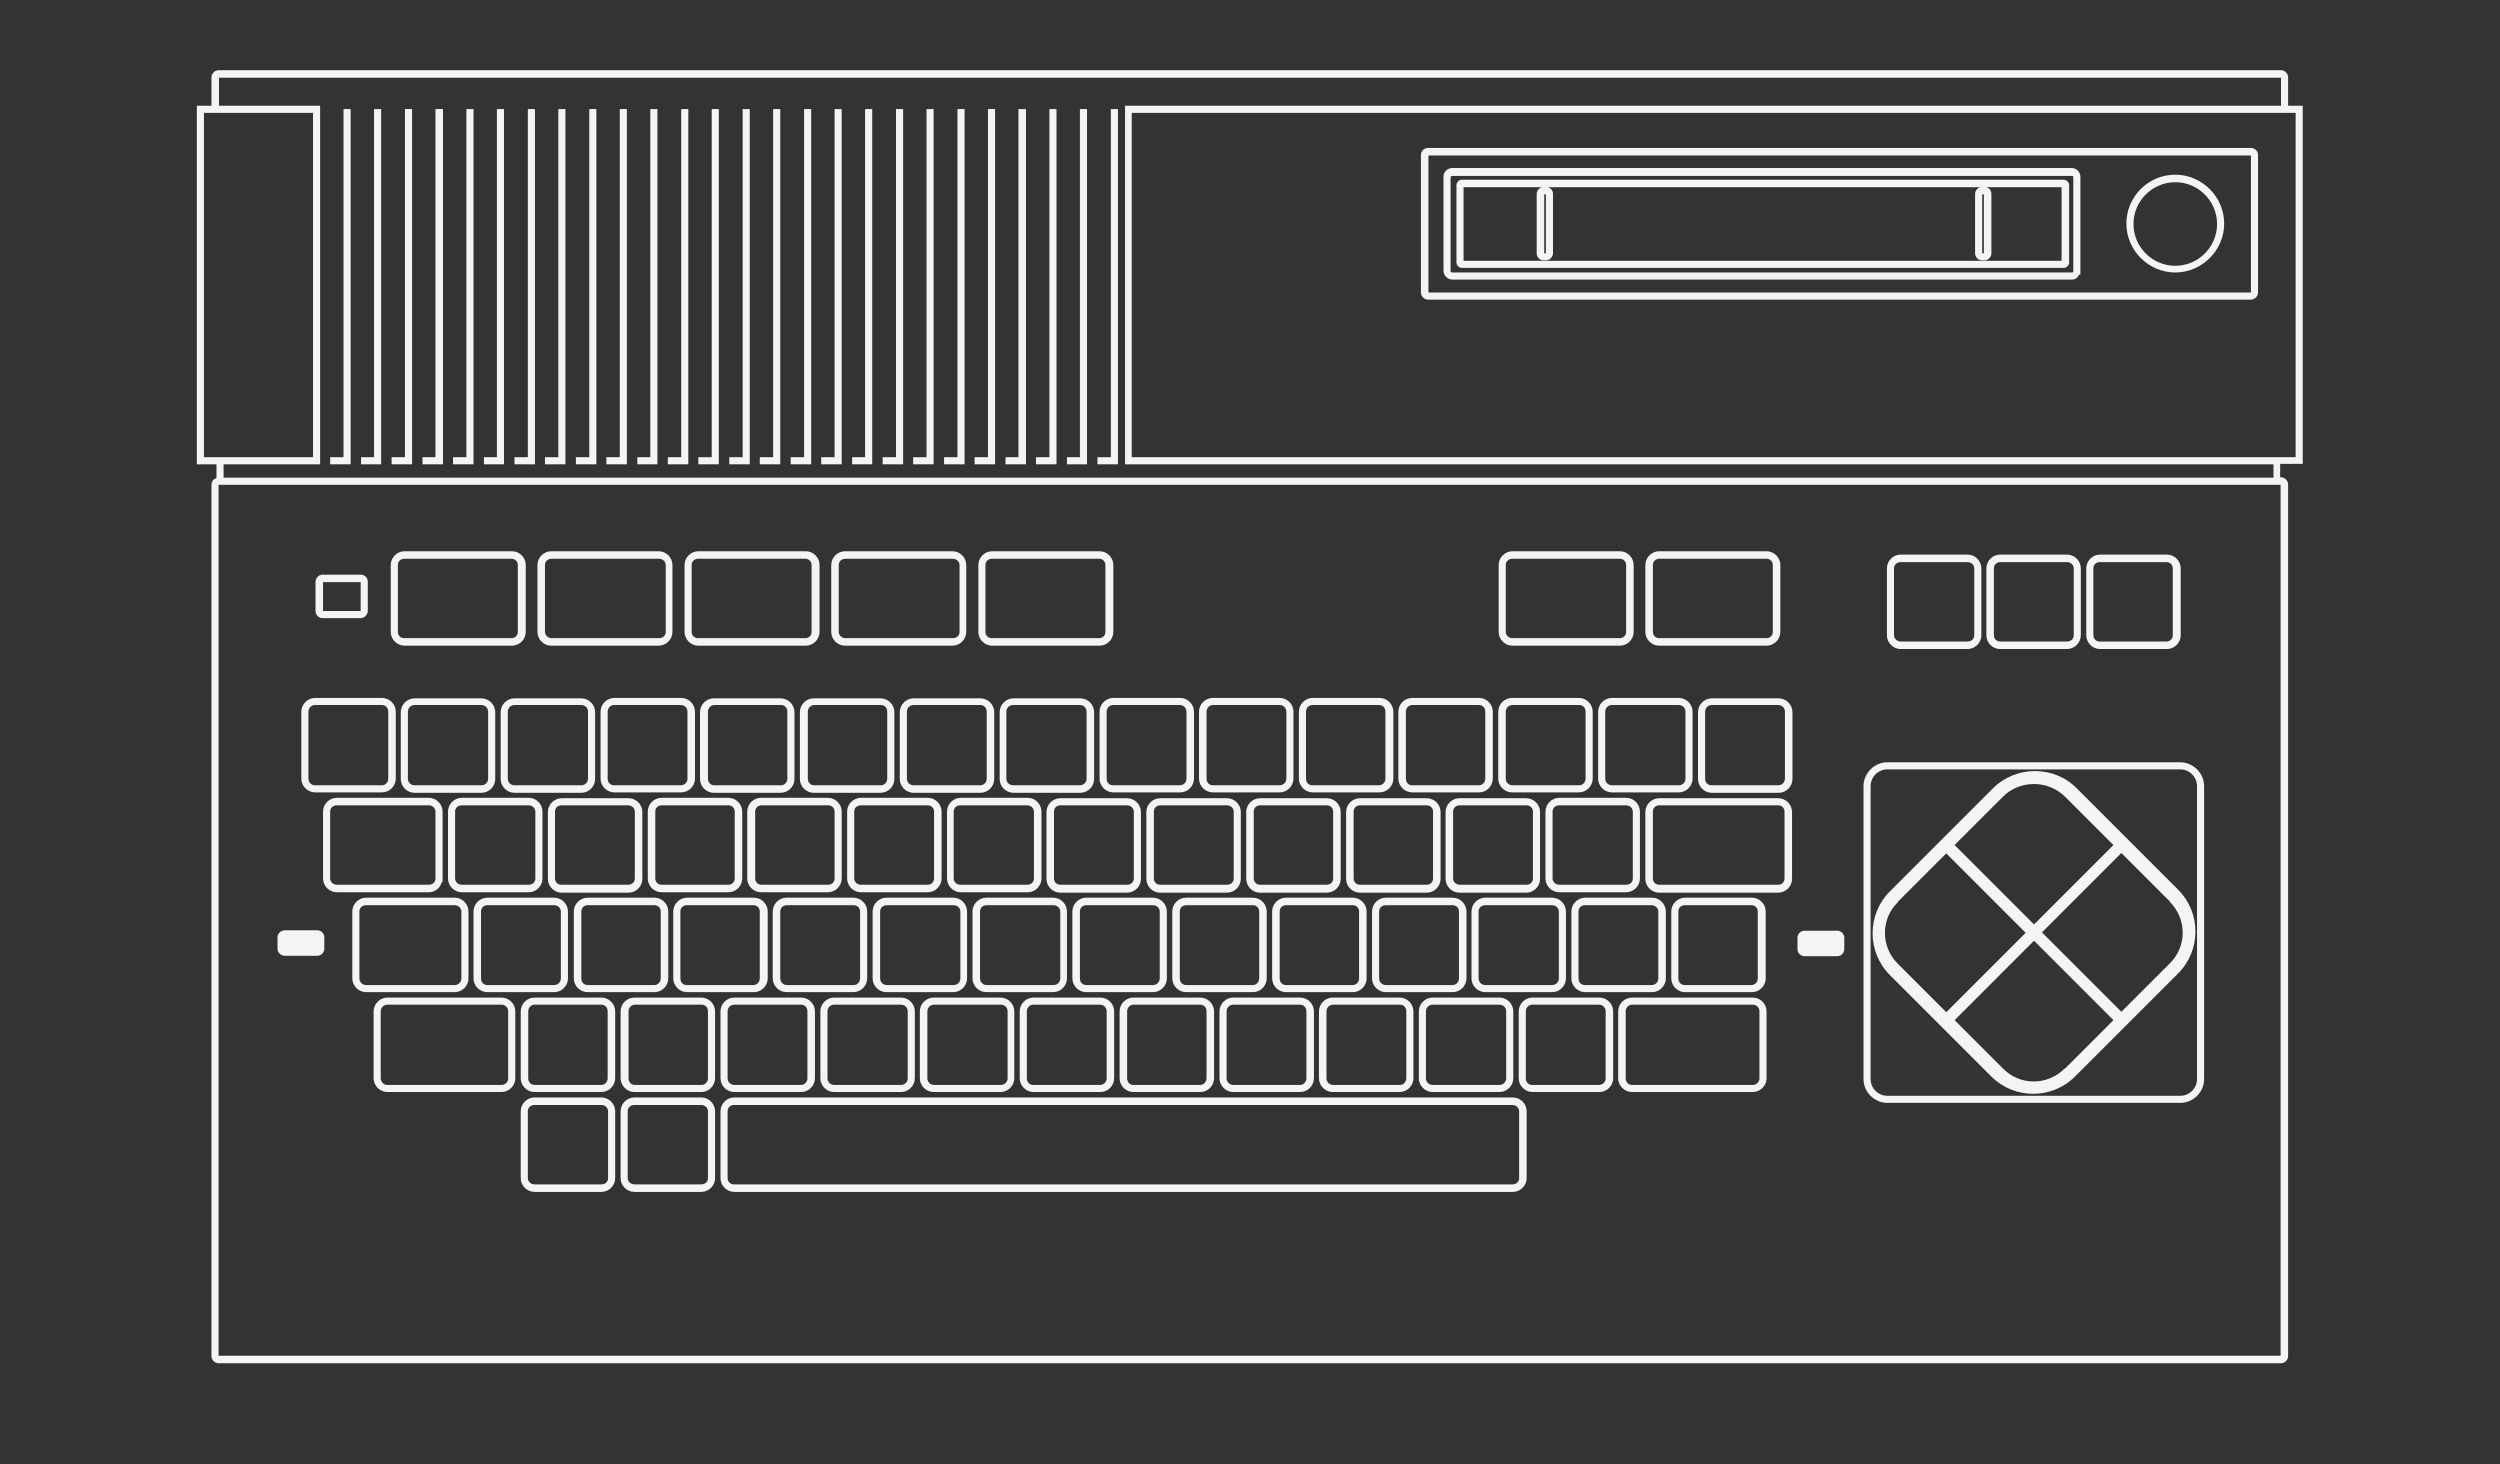 <?xml version="1.0" encoding="UTF-8"?>
<svg id="Layer_3" xmlns="http://www.w3.org/2000/svg" version="1.1" xmlns:cc="http://creativecommons.org/ns#" xmlns:dc="http://purl.org/dc/elements/1.1/" xmlns:rdf="http://www.w3.org/1999/02/22-rdf-syntax-ns#" viewBox="0 0 598.2 350.3">
  <rect x="0" y="0" width="598.2" height="350.3" fill="#333333" stroke="none"/>
  <!-- Generator: Adobe Illustrator 29.1.0, SVG Export Plug-In . SVG Version: 2.1.0 Build 142)  -->
  <defs>
    <style>
      .st0 {
        fill: #f4f4f4;
      }
    </style>
  </defs>
  <polygon class="st0" points="82.2 109.4 79 109.4 79 111.1 83 111.1 83.9 111.1 83.9 110.2 83.9 26.1 82.2 26.1 82.2 109.4"/>
  <path class="st0" d="M550.2,25.3h-2.7v-6.8c0-.9-.8-1.7-1.7-1.7H52.3h0c-.9,0-1.7.8-1.7,1.7v6.8h-3.5v85.8h4.7v3.3c-.7.2-1.2.8-1.2,1.6v208.5c0,.9.8,1.7,1.7,1.7h493.5c.9,0,1.7-.8,1.7-1.7V115.9c0-.9-.8-1.7-1.7-1.7h-.2v-3.2h5.4V25.3h-.9ZM48.8,27h26.1v82.4h-26.1V27ZM545.7,116v208.4H52.3V116h493.4ZM543.9,114.3H53.5v-3.2h23.1V25.3h-24.2v-6.7h493.4v6.7h-276.6v85.8h274.8v3.2ZM549.3,109.4h-278.5V27h278.5v82.4Z"/>
  <polygon class="st0" points="89.5 109.4 86.4 109.4 86.4 111.1 90.4 111.1 91.2 111.1 91.2 110.2 91.2 26.1 89.5 26.1 89.5 109.4"/>
  <polygon class="st0" points="96.9 109.4 93.7 109.4 93.7 111.1 97.7 111.1 98.6 111.1 98.6 110.2 98.6 26.1 96.9 26.1 96.9 109.4"/>
  <polygon class="st0" points="104.2 109.4 101.1 109.4 101.1 111.1 105.1 111.1 106 111.1 106 110.2 106 26.1 104.2 26.1 104.2 109.4"/>
  <polygon class="st0" points="111.6 109.4 108.4 109.4 108.4 111.1 112.4 111.1 113.3 111.1 113.3 110.2 113.3 26.1 111.6 26.1 111.6 109.4"/>
  <polygon class="st0" points="118.9 109.4 115.8 109.4 115.8 111.1 119.8 111.1 120.6 111.1 120.6 110.2 120.6 26.1 118.9 26.1 118.9 109.4"/>
  <polygon class="st0" points="126.3 109.4 123.1 109.4 123.1 111.1 127.1 111.1 128 111.1 128 110.2 128 26.1 126.3 26.1 126.3 109.4"/>
  <polygon class="st0" points="133.6 109.4 130.4 109.4 130.4 111.1 134.5 111.1 135.3 111.1 135.3 110.2 135.3 26.1 133.6 26.1 133.6 109.4"/>
  <polygon class="st0" points="141 109.4 137.8 109.4 137.8 111.1 141.8 111.1 142.7 111.1 142.7 110.2 142.7 26.1 141 26.1 141 109.4"/>
  <polygon class="st0" points="148.3 109.4 145.1 109.4 145.1 111.1 149.2 111.1 150 111.1 150 110.2 150 26.1 148.3 26.1 148.3 109.4"/>
  <polygon class="st0" points="155.6 109.4 152.5 109.4 152.5 111.1 156.5 111.1 157.3 111.1 157.3 110.2 157.3 26.1 155.6 26.1 155.6 109.4"/>
  <polygon class="st0" points="163 109.4 159.8 109.4 159.8 111.1 163.8 111.1 164.7 111.1 164.7 110.2 164.7 26.1 163 26.1 163 109.4"/>
  <polygon class="st0" points="170.3 109.4 167.1 109.4 167.1 111.1 171.2 111.1 172 111.1 172 110.2 172 26.1 170.3 26.1 170.3 109.4"/>
  <polygon class="st0" points="177.7 109.4 174.5 109.4 174.5 111.1 178.5 111.1 179.4 111.1 179.4 110.2 179.4 26.1 177.7 26.1 177.7 109.4"/>
  <polygon class="st0" points="185 109.4 181.8 109.4 181.8 111.1 185.9 111.1 186.7 111.1 186.7 110.2 186.7 26.1 185 26.1 185 109.4"/>
  <polygon class="st0" points="192.4 109.4 189.2 109.4 189.2 111.1 193.2 111.1 194.1 111.1 194.1 110.2 194.1 26.1 192.4 26.1 192.4 109.4"/>
  <polygon class="st0" points="199.7 109.4 196.5 109.4 196.5 111.1 200.5 111.1 201.4 111.1 201.4 110.2 201.4 26.1 199.7 26.1 199.7 109.4"/>
  <polygon class="st0" points="207 109.4 203.9 109.4 203.9 111.1 207.9 111.1 208.7 111.1 208.7 110.2 208.7 26.1 207 26.1 207 109.4"/>
  <polygon class="st0" points="214.4 109.4 211.2 109.4 211.2 111.1 215.2 111.1 216.1 111.1 216.1 110.2 216.1 26.1 214.4 26.1 214.4 109.4"/>
  <polygon class="st0" points="221.7 109.4 218.5 109.4 218.5 111.1 222.6 111.1 223.4 111.1 223.4 110.2 223.4 26.1 221.7 26.1 221.7 109.4"/>
  <polygon class="st0" points="229.1 109.4 225.9 109.4 225.9 111.1 229.9 111.1 230.8 111.1 230.8 110.2 230.8 26.1 229.1 26.1 229.1 109.4"/>
  <polygon class="st0" points="236.4 109.4 233.2 109.4 233.2 111.1 237.3 111.1 238.1 111.1 238.1 110.2 238.1 26.1 236.4 26.1 236.4 109.4"/>
  <polygon class="st0" points="243.7 109.4 240.6 109.4 240.6 111.1 244.6 111.1 245.5 111.1 245.5 110.2 245.5 26.1 243.7 26.1 243.7 109.4"/>
  <polygon class="st0" points="251.1 109.4 247.9 109.4 247.9 111.1 251.9 111.1 252.8 111.1 252.8 110.2 252.8 26.1 251.1 26.1 251.1 109.4"/>
  <polygon class="st0" points="258.4 109.4 255.3 109.4 255.3 111.1 259.3 111.1 260.1 111.1 260.1 110.2 260.1 26.1 258.4 26.1 258.4 109.4"/>
  <polygon class="st0" points="265.8 109.4 262.6 109.4 262.6 111.1 266.6 111.1 267.5 111.1 267.5 110.2 267.5 26.1 265.8 26.1 265.8 109.4"/>
  <path class="st0" d="M341.7,71.7h196.9c.9,0,1.7-.8,1.7-1.7v-32.9c0-.9-.7-1.7-1.7-1.7h-196.9c-.9,0-1.7.7-1.7,1.7v32.9c0,.9.8,1.7,1.7,1.7ZM341.8,37.2h196.8v32.8h-196.8v-32.8Z"/>
  <path class="st0" d="M495.8,40.2h-148.3c-1.1,0-2.1.9-2.1,2.1v22.5c0,1.1,1,2.1,2.1,2.1h148.3c.8,0,1.4-.5,1.7-1.2h.3v-23.4c0-1.1-.9-2.1-2.1-2.1ZM496.1,64v.9c0,.2-.1.3-.3.3h-148.3c-.2,0-.4-.1-.4-.3v-22.5c0-.2.2-.3.4-.3h148.3c.2,0,.3.1.3.3v21.7Z"/>
  <path class="st0" d="M493.8,43h-144c-.7,0-1.3.6-1.3,1.3v18.5c0,.7.6,1.3,1.3,1.3h144c.7,0,1.3-.6,1.3-1.3v-18.5c0-.7-.6-1.3-1.3-1.3ZM493.3,62.4h-143.1v-17.6h143.1v17.6Z"/>
  <path class="st0" d="M520.5,41.8c-6.5,0-11.7,5.3-11.7,11.7s5.3,11.7,11.7,11.7,11.7-5.3,11.7-11.7-5.3-11.7-11.7-11.7ZM520.5,63.6c-5.5,0-10-4.5-10-10,0-5.5,4.5-10,10-10s10,4.5,10,10-4.5,10-10,10Z"/>
  <path class="st0" d="M75.4,189.6h16c1.8,0,3.3-1.5,3.3-3.3v-16c0-1.8-1.5-3.3-3.3-3.3h-16c-1.8,0-3.3,1.5-3.3,3.3v16c0,1.8,1.5,3.3,3.3,3.3ZM73.8,170.3c0-.9.7-1.6,1.6-1.6h16c.9,0,1.5.7,1.5,1.6v16c0,.9-.7,1.6-1.5,1.6h-16c-.9,0-1.6-.7-1.6-1.6v-16Z"/>
  <path class="st0" d="M115.2,167.1h-16c-1.8,0-3.3,1.5-3.3,3.3v16c0,1.8,1.5,3.3,3.3,3.3h16c1.8,0,3.3-1.5,3.3-3.3v-16c0-1.8-1.5-3.3-3.3-3.3ZM116.8,186.3c0,.9-.7,1.6-1.6,1.6h-16c-.9,0-1.6-.7-1.6-1.6v-16c0-.9.7-1.6,1.6-1.6h16c.9,0,1.6.7,1.6,1.6v16Z"/>
  <path class="st0" d="M139.1,167.1h-16c-1.8,0-3.3,1.5-3.3,3.3v16c0,1.8,1.5,3.3,3.3,3.3h16c1.8,0,3.3-1.5,3.3-3.3v-16c0-1.8-1.5-3.3-3.3-3.3ZM140.7,186.3c0,.9-.7,1.6-1.6,1.6h-16c-.9,0-1.6-.7-1.6-1.6v-16c0-.9.7-1.6,1.6-1.6h16c.9,0,1.6.7,1.6,1.6v16Z"/>
  <path class="st0" d="M143.7,170.3v16c0,1.8,1.5,3.3,3.3,3.3h16c1.8,0,3.3-1.5,3.3-3.3v-16c0-1.8-1.5-3.3-3.3-3.3h-16c-1.8,0-3.3,1.5-3.3,3.3ZM164.5,170.3v16c0,.9-.7,1.6-1.6,1.6h-16c-.9,0-1.5-.7-1.5-1.6v-16c0-.9.7-1.6,1.5-1.6h16c.9,0,1.6.7,1.6,1.6Z"/>
  <path class="st0" d="M186.8,167.1h-16c-1.8,0-3.3,1.5-3.3,3.3v16c0,1.8,1.5,3.3,3.3,3.3h16c1.8,0,3.3-1.5,3.3-3.3v-16c0-1.8-1.5-3.3-3.3-3.3ZM188.4,186.3c0,.9-.7,1.6-1.5,1.6h-16c-.9,0-1.5-.7-1.5-1.6v-16c0-.9.7-1.6,1.5-1.6h16c.9,0,1.5.7,1.5,1.6v16Z"/>
  <path class="st0" d="M210.7,167.1h-16c-1.8,0-3.3,1.5-3.3,3.3v16c0,1.8,1.5,3.3,3.3,3.3h16c1.8,0,3.3-1.5,3.3-3.3v-16c0-1.8-1.5-3.3-3.3-3.3ZM212.3,186.3c0,.9-.7,1.6-1.5,1.6h-16c-.9,0-1.5-.7-1.5-1.6v-16c0-.9.7-1.6,1.5-1.6h16c.9,0,1.5.7,1.5,1.6v16Z"/>
  <path class="st0" d="M234.6,167.1h-16c-1.8,0-3.3,1.5-3.3,3.3v16c0,1.8,1.5,3.3,3.3,3.3h16c1.8,0,3.3-1.5,3.3-3.3v-16c0-1.8-1.5-3.3-3.3-3.3ZM236.1,186.3c0,.9-.7,1.6-1.5,1.6h-16c-.9,0-1.6-.7-1.6-1.6v-16c0-.9.7-1.6,1.6-1.6h16c.9,0,1.5.7,1.5,1.6v16Z"/>
  <path class="st0" d="M258.5,167.1h-16c-1.8,0-3.3,1.5-3.3,3.3v16c0,1.8,1.5,3.3,3.3,3.3h16c1.8,0,3.3-1.5,3.3-3.3v-16c0-1.8-1.5-3.3-3.3-3.3ZM260,186.3c0,.9-.7,1.6-1.6,1.6h-16c-.9,0-1.6-.7-1.6-1.6v-16c0-.9.7-1.6,1.6-1.6h16c.9,0,1.6.7,1.6,1.6v16Z"/>
  <path class="st0" d="M263.1,170.3v16c0,1.8,1.5,3.3,3.3,3.3h16c1.8,0,3.3-1.5,3.3-3.3v-16c0-1.8-1.5-3.3-3.3-3.3h-16c-1.8,0-3.3,1.5-3.3,3.3ZM264.8,170.3c0-.9.7-1.6,1.5-1.6h16c.9,0,1.6.7,1.6,1.6v16c0,.9-.7,1.6-1.6,1.6h-16c-.9,0-1.5-.7-1.5-1.6v-16Z"/>
  <path class="st0" d="M290.2,189.6h16c1.8,0,3.3-1.5,3.3-3.3v-16c0-1.8-1.5-3.3-3.3-3.3h-16c-1.8,0-3.3,1.5-3.3,3.3v16c0,1.8,1.5,3.3,3.3,3.3ZM288.7,170.3c0-.9.7-1.6,1.5-1.6h16c.9,0,1.6.7,1.6,1.6v16c0,.9-.7,1.6-1.6,1.6h-16c-.9,0-1.5-.7-1.5-1.6v-16Z"/>
  <path class="st0" d="M454.8,155.3h16c1.8,0,3.3-1.5,3.3-3.3v-16c0-1.8-1.5-3.3-3.3-3.3h-16c-1.8,0-3.3,1.5-3.3,3.3v16c0,1.8,1.5,3.3,3.3,3.3ZM453.2,136c0-.9.7-1.5,1.6-1.5h16c.9,0,1.6.7,1.6,1.5v16c0,.9-.7,1.5-1.6,1.5h-16c-.9,0-1.6-.7-1.6-1.5v-16Z"/>
  <path class="st0" d="M478.6,155.3h16c1.8,0,3.3-1.5,3.3-3.3v-16c0-1.8-1.5-3.3-3.3-3.3h-16c-1.8,0-3.3,1.5-3.3,3.3v16c0,1.8,1.5,3.3,3.3,3.3ZM477.1,136c0-.9.7-1.5,1.5-1.5h16c.9,0,1.6.7,1.6,1.5v16c0,.9-.7,1.5-1.6,1.5h-16c-.9,0-1.5-.7-1.5-1.5v-16Z"/>
  <path class="st0" d="M502.5,155.3h16c1.8,0,3.3-1.5,3.3-3.3v-16c0-1.8-1.5-3.3-3.3-3.3h-16c-1.8,0-3.3,1.5-3.3,3.3v16c0,1.8,1.5,3.3,3.3,3.3ZM500.9,136c0-.9.7-1.5,1.5-1.5h16c.9,0,1.5.7,1.5,1.5v16c0,.9-.7,1.5-1.5,1.5h-16c-.9,0-1.5-.7-1.5-1.5v-16Z"/>
  <path class="st0" d="M314.1,189.6h16c1.8,0,3.3-1.5,3.3-3.3v-16c0-1.8-1.5-3.3-3.3-3.3h-16c-1.8,0-3.3,1.5-3.3,3.3v16c0,1.8,1.5,3.3,3.3,3.3ZM312.5,170.3c0-.9.7-1.6,1.5-1.6h16c.9,0,1.5.7,1.5,1.6v16c0,.9-.7,1.6-1.5,1.6h-16c-.9,0-1.5-.7-1.5-1.6v-16Z"/>
  <path class="st0" d="M337.9,189.6h16c1.8,0,3.3-1.5,3.3-3.3v-16c0-1.8-1.5-3.3-3.3-3.3h-16c-1.8,0-3.3,1.5-3.3,3.3v16c0,1.8,1.5,3.3,3.3,3.3ZM336.4,170.3c0-.9.7-1.6,1.5-1.6h16c.9,0,1.5.7,1.5,1.6v16c0,.9-.7,1.6-1.5,1.6h-16c-.9,0-1.5-.7-1.5-1.6v-16Z"/>
  <path class="st0" d="M361.8,189.6h16c1.8,0,3.3-1.5,3.3-3.3v-16c0-1.8-1.5-3.3-3.3-3.3h-16c-1.8,0-3.3,1.5-3.3,3.3v16c0,1.8,1.5,3.3,3.3,3.3ZM360.3,170.3c0-.9.7-1.6,1.6-1.6h16c.9,0,1.5.7,1.5,1.6v16c0,.9-.7,1.6-1.5,1.6h-16c-.9,0-1.6-.7-1.6-1.6v-16Z"/>
  <path class="st0" d="M401.7,189.6c1.8,0,3.3-1.5,3.3-3.3v-16c0-1.8-1.5-3.3-3.3-3.3h-16c-1.8,0-3.3,1.5-3.3,3.3v16c0,1.8,1.5,3.3,3.3,3.3h16ZM384.1,186.3v-16c0-.9.7-1.6,1.6-1.6h16c.9,0,1.6.7,1.6,1.6v16c0,.9-.7,1.6-1.6,1.6h-16c-.9,0-1.6-.7-1.6-1.6Z"/>
  <path class="st0" d="M409.6,167.1c-1.8,0-3.3,1.5-3.3,3.3v16c0,1.8,1.5,3.3,3.3,3.3h16c1.8,0,3.3-1.5,3.3-3.3v-16c0-1.8-1.5-3.3-3.3-3.3h-16ZM427.1,170.3v16c0,.9-.7,1.6-1.6,1.6h-16c-.9,0-1.5-.7-1.5-1.6v-16c0-.9.7-1.6,1.5-1.6h16c.9,0,1.6.7,1.6,1.6Z"/>
  <path class="st0" d="M112.1,234.1v-16c0-1.8-1.5-3.3-3.3-3.3h-21.2c-1.8,0-3.3,1.5-3.3,3.3v16c0,1.8,1.5,3.3,3.3,3.3h21.2c1.8,0,3.3-1.5,3.3-3.3ZM86,234.1v-16c0-.9.7-1.5,1.6-1.5h21.2c.9,0,1.6.7,1.6,1.5v16c0,.9-.7,1.6-1.6,1.6h-21.2c-.9,0-1.6-.7-1.6-1.6Z"/>
  <path class="st0" d="M135.9,234.1v-16c0-1.8-1.5-3.3-3.3-3.3h-16c-1.8,0-3.3,1.5-3.3,3.3v16c0,1.8,1.5,3.3,3.3,3.3h16c1.8,0,3.3-1.5,3.3-3.3ZM115.1,234.1v-16c0-.9.7-1.5,1.5-1.5h16c.9,0,1.6.7,1.6,1.5v16c0,.9-.7,1.6-1.6,1.6h-16c-.9,0-1.5-.7-1.5-1.6Z"/>
  <path class="st0" d="M137.3,218.1v16c0,1.8,1.5,3.3,3.3,3.3h16c1.8,0,3.3-1.5,3.3-3.3v-16c0-1.8-1.5-3.3-3.3-3.3h-16c-1.8,0-3.3,1.5-3.3,3.3ZM158.1,218.1v16c0,.9-.7,1.6-1.5,1.6h-16c-.9,0-1.5-.7-1.5-1.6v-16c0-.9.7-1.5,1.5-1.5h16c.9,0,1.5.7,1.5,1.5Z"/>
  <path class="st0" d="M183.7,234.1v-16c0-1.8-1.5-3.3-3.3-3.3h-16c-1.8,0-3.3,1.5-3.3,3.3v16c0,1.8,1.5,3.3,3.3,3.3h16c1.8,0,3.3-1.5,3.3-3.3ZM162.8,234.1v-16c0-.9.7-1.5,1.5-1.5h16c.9,0,1.5.7,1.5,1.5v16c0,.9-.7,1.6-1.5,1.6h-16c-.9,0-1.5-.7-1.5-1.6Z"/>
  <path class="st0" d="M207.5,234.1v-16c0-1.8-1.5-3.3-3.3-3.3h-16c-1.8,0-3.3,1.5-3.3,3.3v16c0,1.8,1.5,3.3,3.3,3.3h16c1.8,0,3.3-1.5,3.3-3.3ZM186.7,234.1v-16c0-.9.7-1.5,1.6-1.5h16c.9,0,1.5.7,1.5,1.5v16c0,.9-.7,1.6-1.5,1.6h-16c-.9,0-1.6-.7-1.6-1.6Z"/>
  <path class="st0" d="M231.4,234.1v-16c0-1.8-1.5-3.3-3.3-3.3h-16c-1.8,0-3.3,1.5-3.3,3.3v16c0,1.8,1.5,3.3,3.3,3.3h16c1.8,0,3.3-1.5,3.3-3.3ZM210.6,234.1v-16c0-.9.7-1.5,1.6-1.5h16c.9,0,1.6.7,1.6,1.5v16c0,.9-.7,1.6-1.6,1.6h-16c-.9,0-1.6-.7-1.6-1.6Z"/>
  <path class="st0" d="M255.3,234.1v-16c0-1.8-1.5-3.3-3.3-3.3h-16c-1.8,0-3.3,1.5-3.3,3.3v16c0,1.8,1.5,3.3,3.3,3.3h16c1.8,0,3.3-1.5,3.3-3.3ZM234.5,234.1v-16c0-.9.7-1.5,1.6-1.5h16c.9,0,1.6.7,1.6,1.5v16c0,.9-.7,1.6-1.6,1.6h-16c-.9,0-1.6-.7-1.6-1.6Z"/>
  <path class="st0" d="M256.6,218.1v16c0,1.8,1.5,3.3,3.3,3.3h16c1.8,0,3.3-1.5,3.3-3.3v-16c0-1.8-1.5-3.3-3.3-3.3h-16c-1.8,0-3.3,1.5-3.3,3.3ZM277.5,218.1v16c0,.9-.7,1.6-1.6,1.6h-16c-.9,0-1.5-.7-1.5-1.6v-16c0-.9.7-1.5,1.5-1.5h16c.9,0,1.6.7,1.6,1.5Z"/>
  <path class="st0" d="M280.5,218.1v16c0,1.8,1.5,3.3,3.3,3.3h16c1.8,0,3.3-1.5,3.3-3.3v-16c0-1.8-1.5-3.3-3.3-3.3h-16c-1.8,0-3.3,1.5-3.3,3.3ZM301.3,218.1v16c0,.9-.7,1.6-1.5,1.6h-16c-.9,0-1.5-.7-1.5-1.6v-16c0-.9.7-1.5,1.5-1.5h16c.9,0,1.5.7,1.5,1.5Z"/>
  <path class="st0" d="M304.4,218.1v16c0,1.8,1.5,3.3,3.3,3.3h16c1.8,0,3.3-1.5,3.3-3.3v-16c0-1.8-1.5-3.3-3.3-3.3h-16c-1.8,0-3.3,1.5-3.3,3.3ZM325.2,218.1v16c0,.9-.7,1.6-1.5,1.6h-16c-.9,0-1.5-.7-1.5-1.6v-16c0-.9.7-1.5,1.5-1.5h16c.9,0,1.5.7,1.5,1.5Z"/>
  <path class="st0" d="M328.3,218.1v16c0,1.8,1.5,3.3,3.3,3.3h16c1.8,0,3.3-1.5,3.3-3.3v-16c0-1.8-1.5-3.3-3.3-3.3h-16c-1.8,0-3.3,1.5-3.3,3.3ZM349.1,218.1v16c0,.9-.7,1.6-1.5,1.6h-16c-.9,0-1.6-.7-1.6-1.6v-16c0-.9.7-1.5,1.6-1.5h16c.9,0,1.5.7,1.5,1.5Z"/>
  <path class="st0" d="M352.1,218.1v16c0,1.8,1.5,3.3,3.3,3.3h16c1.8,0,3.3-1.5,3.3-3.3v-16c0-1.8-1.5-3.3-3.3-3.3h-16c-1.8,0-3.3,1.5-3.3,3.3ZM373,218.1v16c0,.9-.7,1.6-1.6,1.6h-16c-.9,0-1.6-.7-1.6-1.6v-16c0-.9.7-1.5,1.6-1.5h16c.9,0,1.6.7,1.6,1.5Z"/>
  <path class="st0" d="M376,218.1v16c0,1.8,1.5,3.3,3.3,3.3h16c1.8,0,3.3-1.5,3.3-3.3v-16c0-1.8-1.5-3.3-3.3-3.3h-16c-1.8,0-3.3,1.5-3.3,3.3ZM396.8,218.1v16c0,.9-.7,1.6-1.6,1.6h-16c-.9,0-1.5-.7-1.5-1.6v-16c0-.9.7-1.5,1.5-1.5h16c.9,0,1.6.7,1.6,1.5Z"/>
  <path class="st0" d="M419.2,237.4c1.8,0,3.3-1.5,3.3-3.3v-16c0-1.8-1.5-3.3-3.3-3.3h-16c-1.8,0-3.3,1.5-3.3,3.3v16c0,1.8,1.5,3.3,3.3,3.3h16ZM401.6,234.1v-16c0-.9.7-1.5,1.5-1.5h16c.9,0,1.5.7,1.5,1.5v16c0,.9-.7,1.6-1.5,1.6h-16c-.9,0-1.5-.7-1.5-1.6Z"/>
  <path class="st0" d="M120,238.7h-27.3c-1.8,0-3.3,1.5-3.3,3.3v16c0,1.8,1.5,3.3,3.3,3.3h27.3c1.8,0,3.3-1.5,3.3-3.3v-16c0-1.8-1.5-3.3-3.3-3.3ZM121.6,258c0,.9-.7,1.6-1.6,1.6h-27.3c-.9,0-1.6-.7-1.6-1.6v-16c0-.9.7-1.6,1.6-1.6h27.3c.9,0,1.6.7,1.6,1.6v16Z"/>
  <path class="st0" d="M127.9,261.3h16c1.8,0,3.3-1.5,3.3-3.3v-16c0-1.8-1.5-3.3-3.3-3.3h-16c-1.8,0-3.3,1.5-3.3,3.3v16c0,1.8,1.5,3.3,3.3,3.3ZM126.4,242c0-.9.7-1.6,1.5-1.6h16c.9,0,1.5.7,1.5,1.6v16c0,.9-.7,1.6-1.5,1.6h-16c-.9,0-1.5-.7-1.5-1.6v-16Z"/>
  <path class="st0" d="M151.8,238.7c-1.8,0-3.3,1.5-3.3,3.3v16c0,1.8,1.5,3.3,3.3,3.3h16c1.8,0,3.3-1.5,3.3-3.3v-16c0-1.8-1.5-3.3-3.3-3.3h-16ZM169.4,242v16c0,.9-.7,1.6-1.5,1.6h-16c-.9,0-1.5-.7-1.5-1.6v-16c0-.9.7-1.6,1.5-1.6h16c.9,0,1.5.7,1.5,1.6Z"/>
  <path class="st0" d="M175.7,261.3h16c1.8,0,3.3-1.5,3.3-3.3v-16c0-1.8-1.5-3.3-3.3-3.3h-16c-1.8,0-3.3,1.5-3.3,3.3v16c0,1.8,1.5,3.3,3.3,3.3ZM174.1,242c0-.9.7-1.6,1.6-1.6h16c.9,0,1.5.7,1.5,1.6v16c0,.9-.7,1.6-1.5,1.6h-16c-.9,0-1.6-.7-1.6-1.6v-16Z"/>
  <path class="st0" d="M199.6,261.3h16c1.8,0,3.3-1.5,3.3-3.3v-16c0-1.8-1.5-3.3-3.3-3.3h-16c-1.8,0-3.3,1.5-3.3,3.3v16c0,1.8,1.5,3.3,3.3,3.3ZM198,242c0-.9.7-1.6,1.6-1.6h16c.9,0,1.6.7,1.6,1.6v16c0,.9-.7,1.6-1.6,1.6h-16c-.9,0-1.6-.7-1.6-1.6v-16Z"/>
  <path class="st0" d="M223.4,261.3h16c1.8,0,3.3-1.5,3.3-3.3v-16c0-1.8-1.5-3.3-3.3-3.3h-16c-1.8,0-3.3,1.5-3.3,3.3v16c0,1.8,1.5,3.3,3.3,3.3ZM221.9,242c0-.9.7-1.6,1.6-1.6h16c.9,0,1.6.7,1.6,1.6v16c0,.9-.7,1.6-1.6,1.6h-16c-.9,0-1.6-.7-1.6-1.6v-16Z"/>
  <path class="st0" d="M247.3,261.3h16c1.8,0,3.3-1.5,3.3-3.3v-16c0-1.8-1.5-3.3-3.3-3.3h-16c-1.8,0-3.3,1.5-3.3,3.3v16c0,1.8,1.5,3.3,3.3,3.3ZM245.7,242c0-.9.7-1.6,1.5-1.6h16c.9,0,1.6.7,1.6,1.6v16c0,.9-.7,1.6-1.6,1.6h-16c-.9,0-1.5-.7-1.5-1.6v-16Z"/>
  <path class="st0" d="M271.2,238.7c-1.8,0-3.3,1.5-3.3,3.3v16c0,1.8,1.5,3.3,3.3,3.3h16c1.8,0,3.3-1.5,3.3-3.3v-16c0-1.8-1.5-3.3-3.3-3.3h-16ZM288.7,242v16c0,.9-.7,1.6-1.5,1.6h-16c-.9,0-1.5-.7-1.5-1.6v-16c0-.9.7-1.6,1.5-1.6h16c.9,0,1.5.7,1.5,1.6Z"/>
  <path class="st0" d="M295.1,238.7c-1.8,0-3.3,1.5-3.3,3.3v16c0,1.8,1.5,3.3,3.3,3.3h16c1.8,0,3.3-1.5,3.3-3.3v-16c0-1.8-1.5-3.3-3.3-3.3h-16ZM312.6,242v16c0,.9-.7,1.6-1.5,1.6h-16c-.9,0-1.6-.7-1.6-1.6v-16c0-.9.7-1.6,1.6-1.6h16c.9,0,1.5.7,1.5,1.6Z"/>
  <path class="st0" d="M318.9,238.7c-1.8,0-3.3,1.5-3.3,3.3v16c0,1.8,1.5,3.3,3.3,3.3h16c1.8,0,3.3-1.5,3.3-3.3v-16c0-1.8-1.5-3.3-3.3-3.3h-16ZM336.5,242v16c0,.9-.7,1.6-1.5,1.6h-16c-.9,0-1.6-.7-1.6-1.6v-16c0-.9.7-1.6,1.6-1.6h16c.9,0,1.5.7,1.5,1.6Z"/>
  <path class="st0" d="M342.8,238.7h0c-1.8,0-3.3,1.5-3.3,3.3v16c0,1.8,1.5,3.3,3.3,3.3h16c1.8,0,3.3-1.5,3.3-3.3v-16c0-1.8-1.5-3.3-3.3-3.3h-16ZM360.4,242v16c0,.9-.7,1.6-1.6,1.6h-16c-.9,0-1.6-.7-1.6-1.6v-16c0-.9.7-1.6,1.6-1.6h16c.9,0,1.6.7,1.6,1.6Z"/>
  <path class="st0" d="M382.7,238.7h-16c-1.8,0-3.3,1.5-3.3,3.3v16c0,1.8,1.5,3.3,3.3,3.3h16c1.8,0,3.3-1.5,3.3-3.3v-16c0-1.8-1.5-3.3-3.3-3.3ZM384.2,258c0,.9-.7,1.6-1.6,1.6h-16c-.9,0-1.5-.7-1.5-1.6v-16c0-.9.7-1.6,1.5-1.6h16c.9,0,1.6.7,1.6,1.6v16Z"/>
  <path class="st0" d="M419.4,238.7h-28.9c-1.8,0-3.3,1.5-3.3,3.3v16c0,1.8,1.5,3.3,3.3,3.3h28.9c1.8,0,3.3-1.5,3.3-3.3v-16c0-1.8-1.5-3.3-3.3-3.3ZM421,258c0,.9-.7,1.6-1.6,1.6h-28.9c-.9,0-1.5-.7-1.5-1.6v-16c0-.9.7-1.6,1.5-1.6h28.9c.9,0,1.6.7,1.6,1.6v16Z"/>
  <path class="st0" d="M143.9,262.6h-16c-1.8,0-3.3,1.5-3.3,3.3v16c0,1.8,1.5,3.3,3.3,3.3h16c1.8,0,3.3-1.5,3.3-3.3v-16c0-1.8-1.5-3.3-3.3-3.3ZM145.5,281.9c0,.9-.7,1.5-1.6,1.5h-16c-.9,0-1.6-.7-1.6-1.5v-16c0-.9.7-1.5,1.6-1.5h16c.9,0,1.6.7,1.6,1.5v16Z"/>
  <path class="st0" d="M167.8,262.6h-16c-1.8,0-3.3,1.5-3.3,3.3v16c0,1.8,1.5,3.3,3.3,3.3h16c1.8,0,3.3-1.5,3.3-3.3v-16c0-1.8-1.5-3.3-3.3-3.3ZM169.4,281.9c0,.9-.7,1.5-1.6,1.5h-16c-.9,0-1.6-.7-1.6-1.5v-16c0-.9.7-1.5,1.6-1.5h16c.9,0,1.6.7,1.6,1.5v16Z"/>
  <path class="st0" d="M362,262.6h-186.3c-1.8,0-3.3,1.5-3.3,3.3v16c0,1.8,1.5,3.3,3.3,3.3h186.3c1.8,0,3.3-1.5,3.3-3.3v-16c0-1.8-1.5-3.3-3.3-3.3ZM363.5,281.9c0,.9-.7,1.5-1.6,1.5h-186.3c-.9,0-1.5-.7-1.5-1.5v-16c0-.9.7-1.5,1.5-1.5h186.3c.9,0,1.6.7,1.6,1.5v16Z"/>
  <path class="st0" d="M105.7,211.1h.2v-16.9c0-1.8-1.5-3.3-3.3-3.3h-22c-1.8,0-3.3,1.5-3.3,3.3v16c0,1.8,1.5,3.3,3.3,3.3h22c1.5,0,2.7-1,3.1-2.4ZM79,210.2v-16c0-.9.7-1.5,1.6-1.5h22c.9,0,1.6.7,1.6,1.5v16c0,.9-.7,1.5-1.6,1.5h-22c-.9,0-1.6-.7-1.6-1.5Z"/>
  <path class="st0" d="M107.2,194.2v16c0,1.8,1.5,3.3,3.3,3.3h16c1.8,0,3.3-1.5,3.3-3.3v-16c0-1.8-1.5-3.3-3.3-3.3h-16c-1.8,0-3.3,1.5-3.3,3.3ZM128.1,194.2v16c0,.9-.7,1.5-1.6,1.5h-16c-.9,0-1.6-.7-1.6-1.5v-16c0-.9.7-1.5,1.6-1.5h16c.9,0,1.6.7,1.6,1.5Z"/>
  <path class="st0" d="M150.4,191h-16c-1.8,0-3.3,1.5-3.3,3.3v16c0,1.8,1.5,3.3,3.3,3.3h16c1.8,0,3.3-1.5,3.3-3.3v-16c0-1.8-1.5-3.3-3.3-3.3ZM151.9,210.2c0,.9-.7,1.5-1.6,1.5h-16c-.9,0-1.5-.7-1.5-1.5v-16c0-.9.7-1.5,1.5-1.5h16c.9,0,1.6.7,1.6,1.5v16Z"/>
  <path class="st0" d="M155,194.2v16c0,1.8,1.5,3.3,3.3,3.3h16c1.8,0,3.3-1.5,3.3-3.3v-16c0-1.8-1.5-3.3-3.3-3.3h-16c-1.8,0-3.3,1.5-3.3,3.3ZM175.8,194.2v16c0,.9-.7,1.5-1.5,1.5h-16c-.9,0-1.5-.7-1.5-1.5v-16c0-.9.7-1.5,1.5-1.5h16c.9,0,1.5.7,1.5,1.5Z"/>
  <path class="st0" d="M178.8,194.2v16c0,1.8,1.5,3.3,3.3,3.3h16c1.8,0,3.3-1.5,3.3-3.3v-16c0-1.8-1.5-3.3-3.3-3.3h-16c-1.8,0-3.3,1.5-3.3,3.3ZM199.7,194.2v16c0,.9-.7,1.5-1.5,1.5h-16c-.9,0-1.5-.7-1.5-1.5v-16c0-.9.7-1.5,1.5-1.5h16c.9,0,1.5.7,1.5,1.5Z"/>
  <path class="st0" d="M202.7,194.2v16c0,1.8,1.5,3.3,3.3,3.3h16c1.8,0,3.3-1.5,3.3-3.3v-16c0-1.8-1.5-3.3-3.3-3.3h-16c-1.8,0-3.3,1.5-3.3,3.3ZM223.5,194.2v16c0,.9-.7,1.5-1.5,1.5h-16c-.9,0-1.6-.7-1.6-1.5v-16c0-.9.7-1.5,1.6-1.5h16c.9,0,1.5.7,1.5,1.5Z"/>
  <path class="st0" d="M226.6,194.2v16c0,1.8,1.5,3.3,3.3,3.3h16c1.8,0,3.3-1.5,3.3-3.3v-16c0-1.8-1.5-3.3-3.3-3.3h-16c-1.8,0-3.3,1.5-3.3,3.3ZM247.4,194.2v16c0,.9-.7,1.5-1.6,1.5h-16c-.9,0-1.6-.7-1.6-1.5v-16c0-.9.7-1.5,1.6-1.5h16c.9,0,1.6.7,1.6,1.5Z"/>
  <path class="st0" d="M269.7,191h-16c-1.8,0-3.3,1.5-3.3,3.3v16c0,1.8,1.5,3.3,3.3,3.3h16c1.8,0,3.3-1.5,3.3-3.3v-16c0-1.8-1.5-3.3-3.3-3.3ZM271.3,210.2c0,.9-.7,1.5-1.6,1.5h-16c-.9,0-1.5-.7-1.5-1.5v-16c0-.9.7-1.5,1.5-1.5h16c.9,0,1.6.7,1.6,1.5v16Z"/>
  <path class="st0" d="M293.6,191h-16c-1.8,0-3.3,1.5-3.3,3.3v16c0,1.8,1.5,3.3,3.3,3.3h16c1.8,0,3.3-1.5,3.3-3.3v-16c0-1.8-1.5-3.3-3.3-3.3ZM295.2,210.2c0,.9-.7,1.5-1.6,1.5h-16c-.9,0-1.5-.7-1.5-1.5v-16c0-.9.7-1.5,1.5-1.5h16c.9,0,1.6.7,1.6,1.5v16Z"/>
  <path class="st0" d="M317.5,191h-16c-1.8,0-3.3,1.5-3.3,3.3v16c0,1.8,1.5,3.3,3.3,3.3h16c1.8,0,3.3-1.5,3.3-3.3v-16c0-1.8-1.5-3.3-3.3-3.3ZM319,210.2c0,.9-.7,1.5-1.5,1.5h-16c-.9,0-1.5-.7-1.5-1.5v-16c0-.9.7-1.5,1.5-1.5h16c.9,0,1.5.7,1.5,1.5v16Z"/>
  <path class="st0" d="M341.4,191h-16c-1.8,0-3.3,1.5-3.3,3.3v16c0,1.8,1.5,3.3,3.3,3.3h16c1.8,0,3.3-1.5,3.3-3.3v-16c0-1.8-1.5-3.3-3.3-3.3ZM342.9,210.2c0,.9-.7,1.5-1.5,1.5h-16c-.9,0-1.5-.7-1.5-1.5v-16c0-.9.7-1.5,1.5-1.5h16c.9,0,1.5.7,1.5,1.5v16Z"/>
  <path class="st0" d="M365.2,191h-16c-1.8,0-3.3,1.5-3.3,3.3v16c0,1.8,1.5,3.3,3.3,3.3h16c1.8,0,3.3-1.5,3.3-3.3v-16c0-1.8-1.5-3.3-3.3-3.3ZM366.8,210.2c0,.9-.7,1.5-1.5,1.5h-16c-.9,0-1.6-.7-1.6-1.5v-16c0-.9.7-1.5,1.6-1.5h16c.9,0,1.5.7,1.5,1.5v16Z"/>
  <path class="st0" d="M369.8,194.2v16c0,1.8,1.5,3.3,3.3,3.3h16c1.8,0,3.3-1.5,3.3-3.3v-16c0-1.8-1.5-3.3-3.3-3.3h-16c-1.8,0-3.3,1.5-3.3,3.3ZM390.7,194.2v16c0,.9-.7,1.5-1.6,1.5h-16c-.9,0-1.6-.7-1.6-1.5v-16c0-.9.7-1.5,1.6-1.5h16c.9,0,1.6.7,1.6,1.5Z"/>
  <path class="st0" d="M425.5,191h-28.5c-1.8,0-3.3,1.5-3.3,3.3v16c0,1.8,1.5,3.3,3.3,3.3h28.5c1.8,0,3.3-1.5,3.3-3.3v-16c0-1.8-1.5-3.3-3.3-3.3ZM427,210.2c0,.9-.7,1.5-1.5,1.5h-28.5c-.9,0-1.5-.7-1.5-1.5v-16c0-.9.7-1.5,1.5-1.5h28.5c.9,0,1.5.7,1.5,1.5v16Z"/>
  <path class="st0" d="M96.8,154.5h25.7c1.8,0,3.3-1.5,3.3-3.3v-16c0-1.8-1.5-3.3-3.3-3.3h-25.7c-1.8,0-3.3,1.5-3.3,3.3v16c0,1.8,1.5,3.3,3.3,3.3ZM95.2,135.2c0-.9.7-1.5,1.5-1.5h25.7c.9,0,1.5.7,1.5,1.5v16c0,.9-.7,1.5-1.5,1.5h-25.7c-.9,0-1.5-.7-1.5-1.5v-16Z"/>
  <path class="st0" d="M131.9,154.5h25.7c1.8,0,3.3-1.5,3.3-3.3v-16c0-1.8-1.5-3.3-3.3-3.3h-25.7c-1.8,0-3.3,1.5-3.3,3.3v16c0,1.8,1.5,3.3,3.3,3.3ZM130.4,135.2c0-.9.7-1.5,1.6-1.5h25.7c.9,0,1.6.7,1.6,1.5v16c0,.9-.7,1.5-1.6,1.5h-25.7c-.9,0-1.6-.7-1.6-1.5v-16Z"/>
  <path class="st0" d="M167.1,154.5h25.7c1.8,0,3.3-1.5,3.3-3.3v-16c0-1.8-1.5-3.3-3.3-3.3h-25.7c-1.8,0-3.3,1.5-3.3,3.3v16c0,1.8,1.5,3.3,3.3,3.3ZM165.5,135.2c0-.9.7-1.5,1.5-1.5h25.7c.9,0,1.5.7,1.5,1.5v16c0,.9-.7,1.5-1.5,1.5h-25.7c-.9,0-1.5-.7-1.5-1.5v-16Z"/>
  <path class="st0" d="M202.2,154.5h25.7c1.8,0,3.3-1.5,3.3-3.3v-16c0-1.8-1.5-3.3-3.3-3.3h-25.7c-1.8,0-3.3,1.5-3.3,3.3v16c0,1.8,1.5,3.3,3.3,3.3ZM200.7,135.2c0-.9.7-1.5,1.6-1.5h25.7c.9,0,1.6.7,1.6,1.5v16c0,.9-.7,1.5-1.6,1.5h-25.7c-.9,0-1.6-.7-1.6-1.5v-16Z"/>
  <path class="st0" d="M237.4,154.5h25.7c1.8,0,3.3-1.5,3.3-3.3v-16c0-1.8-1.5-3.3-3.3-3.3h-25.7c-1.8,0-3.3,1.5-3.3,3.3v16c0,1.8,1.5,3.3,3.3,3.3ZM235.8,135.2c0-.9.7-1.5,1.5-1.5h25.7c.9,0,1.5.7,1.5,1.5v16c0,.9-.7,1.5-1.5,1.5h-25.7c-.9,0-1.5-.7-1.5-1.5v-16Z"/>
  <path class="st0" d="M361.9,154.5h25.7c1.8,0,3.3-1.5,3.3-3.3v-16c0-1.8-1.5-3.3-3.3-3.3h-25.7c-1.8,0-3.3,1.5-3.3,3.3v16c0,1.8,1.5,3.3,3.3,3.3ZM360.3,135.2c0-.9.7-1.5,1.6-1.5h25.7c.9,0,1.5.7,1.5,1.5v16c0,.9-.7,1.5-1.5,1.5h-25.7c-.9,0-1.6-.7-1.6-1.5v-16Z"/>
  <path class="st0" d="M397,154.5h25.7c1.8,0,3.3-1.5,3.3-3.3v-16c0-1.8-1.5-3.3-3.3-3.3h-25.7c-1.8,0-3.3,1.5-3.3,3.3v16c0,1.8,1.5,3.3,3.3,3.3ZM395.5,135.2c0-.9.7-1.5,1.5-1.5h25.7c.9,0,1.5.7,1.5,1.5v16c0,.9-.7,1.5-1.5,1.5h-25.7c-.9,0-1.5-.7-1.5-1.5v-16Z"/>
  <path class="st0" d="M476.5,257.6c5.5,5.5,14.5,5.5,20,0l24.7-24.7c5.5-5.5,5.5-14.5,0-20h0s-24.3-24.3-24.3-24.3c-2.8-2.8-6.4-4.1-10-4.1h0c-3.6,0-7.3,1.4-10,4.1l-24.7,24.7c-5.5,5.5-5.5,14.5,0,20l24.3,24.3ZM494,255.7c-4.1,4.1-10.7,4.1-14.7,0l-11.6-11.6,19-19h0l19,19-11.6,11.6ZM519.2,215.8c4.1,4.1,4.1,10.7,0,14.7l-11.6,11.6-19-19,19-19,11.6,11.6ZM479.3,190.6c2-2,4.7-3,7.4-3h0c2.7,0,5.3,1,7.4,3l11.6,11.6-19,19-19-19,11.6-11.6ZM454.1,215.8l11.6-11.6h0s19,19,19,19l-19,19-11.6-11.6c-4.1-4.1-4.1-10.7,0-14.7Z"/>
  <path class="st0" d="M451.6,263.9h70.1c3.1,0,5.7-2.6,5.7-5.7v-70.1c0-3.1-2.6-5.7-5.7-5.7h-70.1c-3.1,0-5.7,2.6-5.7,5.7v70.1c0,3.1,2.6,5.7,5.7,5.7ZM447.6,188.1c0-2.2,1.8-4,4-4h70.1c2.2,0,4,1.8,4,4v70.1c0,2.2-1.8,4-4,4h-70.1c-2.2,0-4-1.8-4-4v-70.1Z"/>
  <path class="st0" d="M77.2,147.9h9.1c.9,0,1.7-.8,1.7-1.7v-7c0-.9-.7-1.7-1.7-1.7h-9.1c-.9,0-1.7.8-1.7,1.7v7c0,.9.7,1.7,1.7,1.7ZM77.3,139.3h9v6.9h-9v-6.9Z"/>
  <path class="st0" d="M68.1,228.7h7.8c.9,0,1.7-.7,1.7-1.7v-2.7c0-.9-.7-1.7-1.7-1.7h-7.8c-.9,0-1.7.8-1.7,1.7v2.7c0,.9.8,1.7,1.7,1.7Z"/>
  <path class="st0" d="M431.8,222.7h7.8c.9,0,1.7.7,1.7,1.7v2.7c0,.9-.7,1.7-1.7,1.7h-7.8c-.9,0-1.7-.7-1.7-1.7v-2.7c0-.9.7-1.7,1.7-1.7Z"/>
  <path class="st0" d="M369.4,62.3h.5c.9,0,1.7-.8,1.7-1.7v-14.2c0-.9-.7-1.7-1.7-1.7h-.5c-.9,0-1.7.8-1.7,1.7v14.2c0,.9.7,1.7,1.7,1.7ZM369.5,46.5h.4v14.1h-.4v-14.1Z"/>
  <path class="st0" d="M474.3,62.3h.5c.9,0,1.7-.7,1.7-1.7v-14.2c0-.9-.7-1.7-1.7-1.7h-.5c-.9,0-1.7.8-1.7,1.7v14.2c0,.9.7,1.7,1.7,1.7ZM474.3,46.5h.4v14.1h-.4v-14.1Z"/>
</svg>